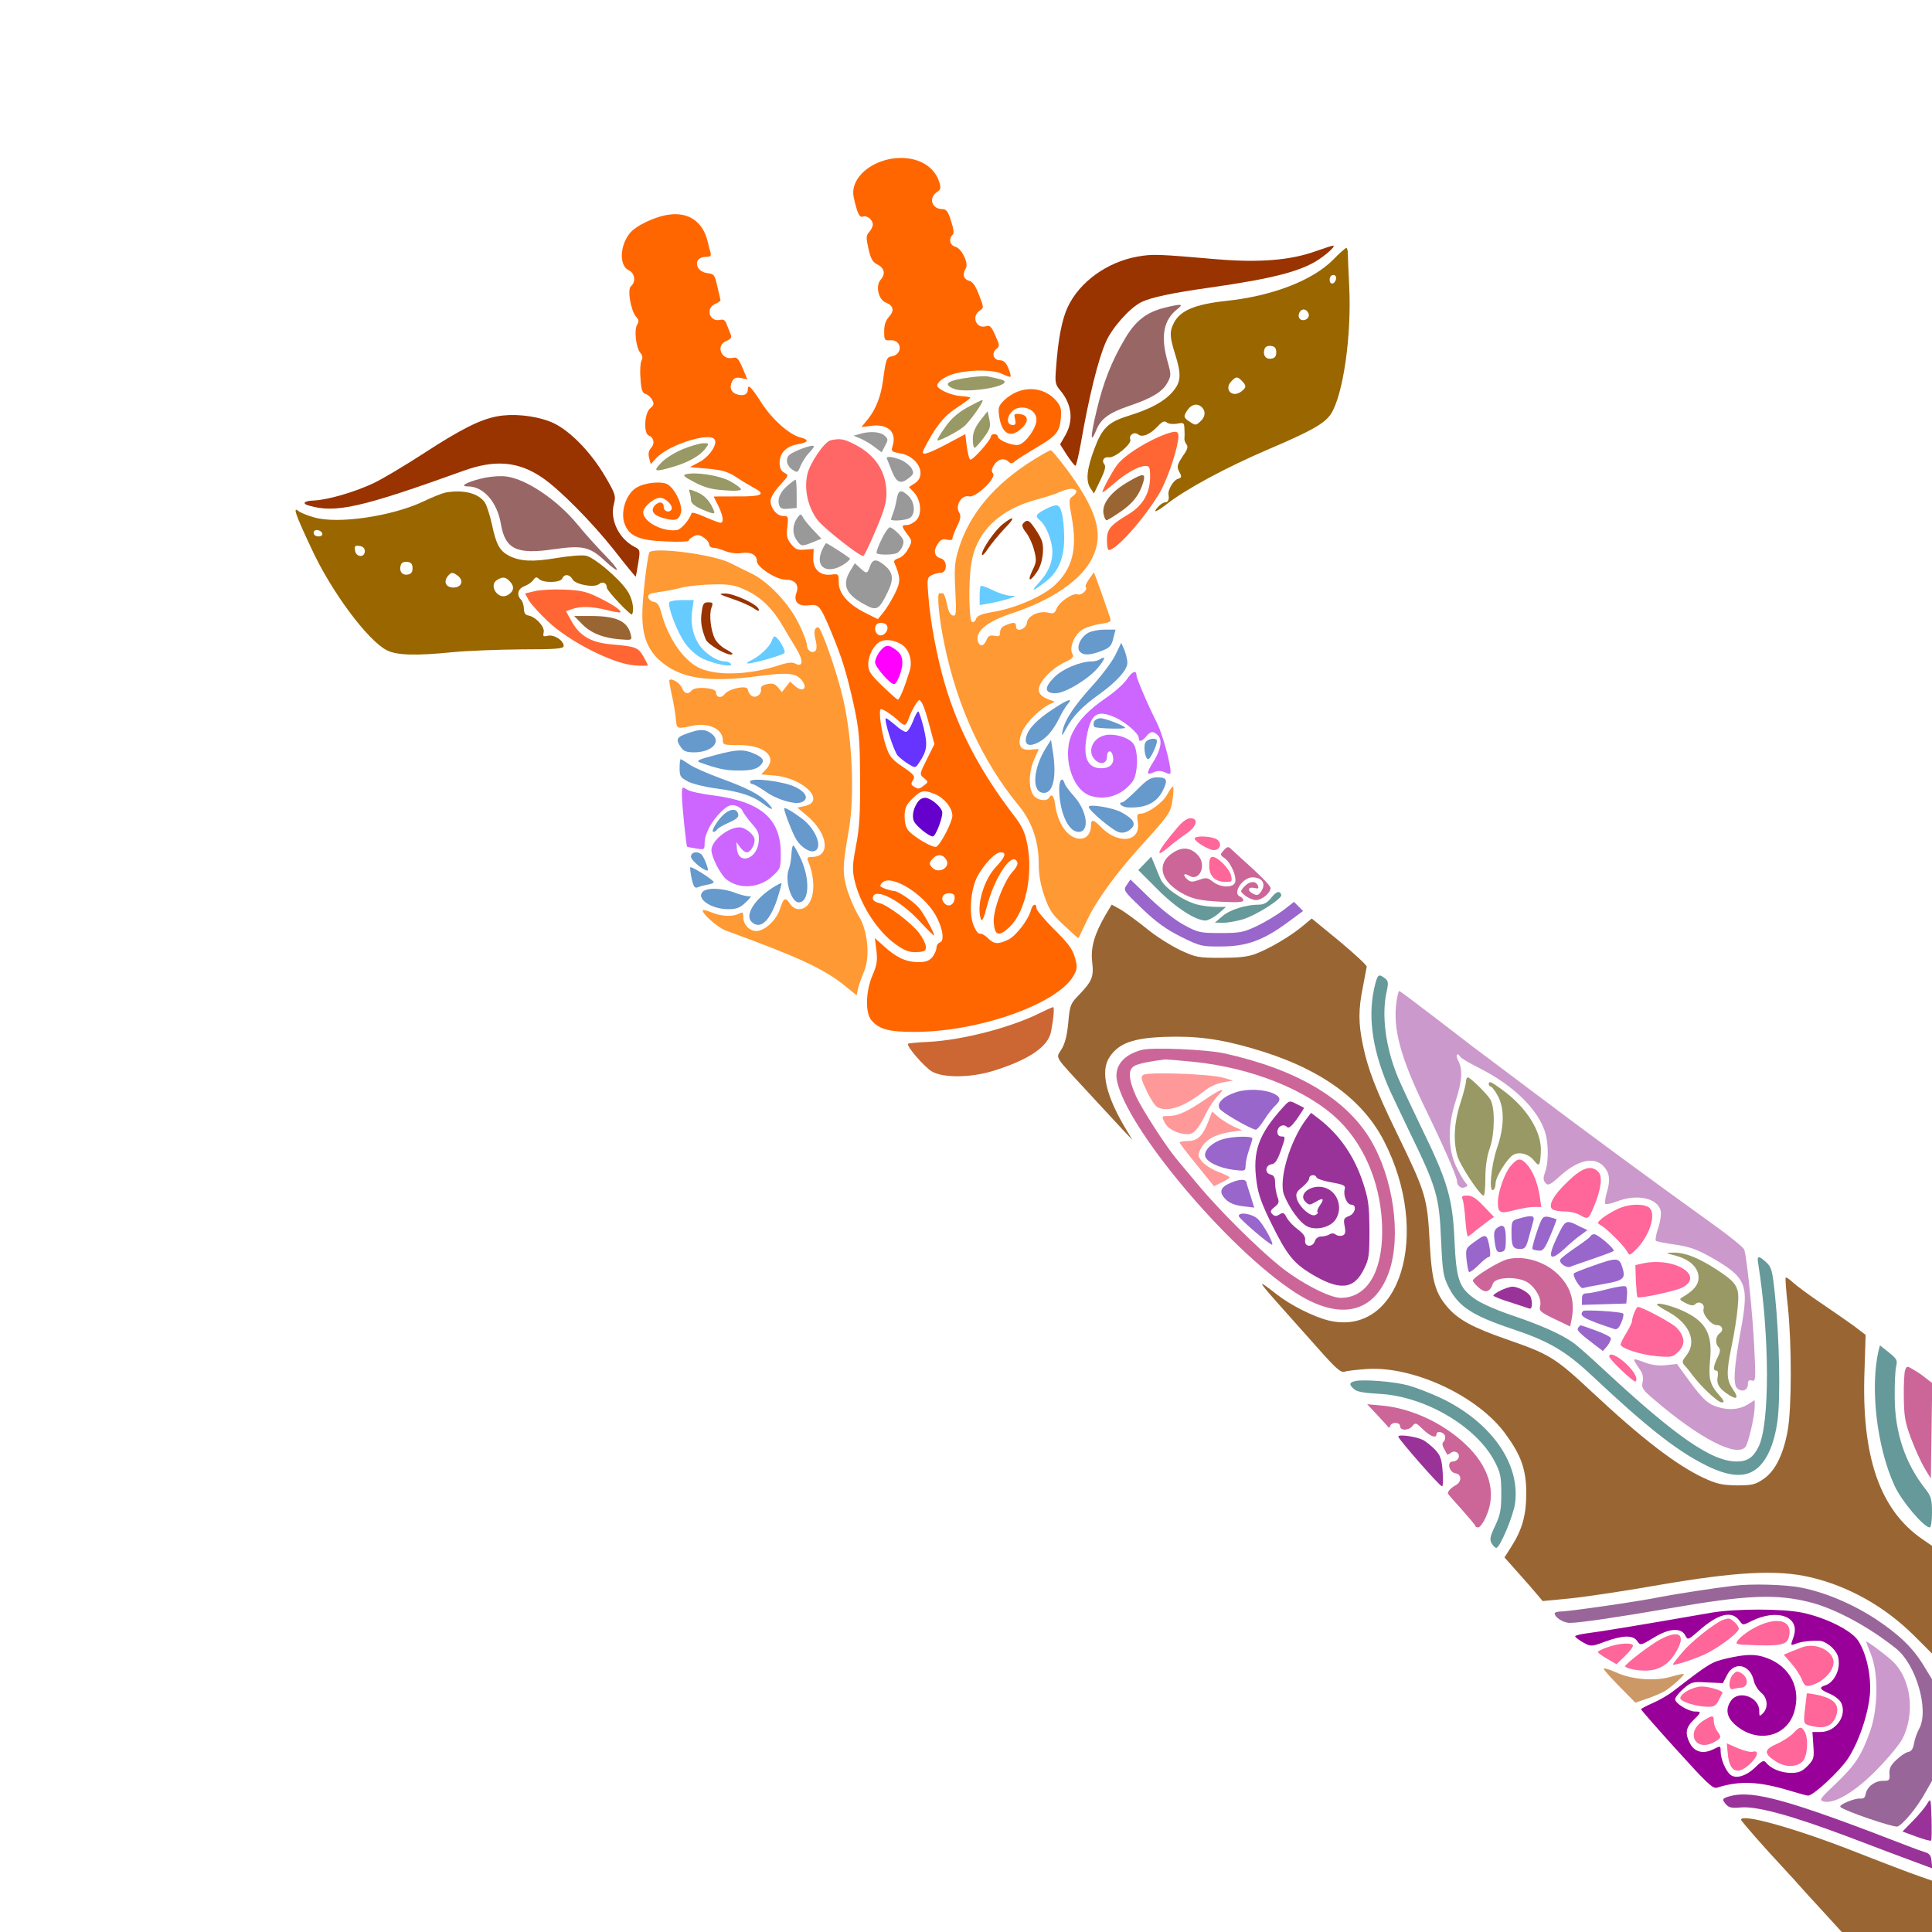 <?xml version="1.0" encoding="UTF-8" standalone="no"?>
<svg
   xmlns:dc="http://purl.org/dc/elements/1.1/"
   xmlns:cc="http://creativecommons.org/ns#"
   xmlns:rdf="http://www.w3.org/1999/02/22-rdf-syntax-ns#"
   xmlns:svg="http://www.w3.org/2000/svg"
   xmlns="http://www.w3.org/2000/svg"
   xmlns:sodipodi="http://sodipodi.sourceforge.net/DTD/sodipodi-0.dtd"
   xmlns:inkscape="http://www.inkscape.org/namespaces/inkscape"
   version="1.0"
   width="850pt"
   height="850pt"
   viewBox="0 0 850 850"
   preserveAspectRatio="xMidYMid meet"
   id="svg2"
   inkscape:version="0.91 r13725"
   sodipodi:docname="Animal_kingdom518_020.svg">
  <defs
     id="defs272" />
  <sodipodi:namedview
     pagecolor="#ffffff"
     bordercolor="#666666"
     borderopacity="1"
     objecttolerance="10"
     gridtolerance="10"
     guidetolerance="10"
     inkscape:pageopacity="0"
     inkscape:pageshadow="2"
     inkscape:window-width="1920"
     inkscape:window-height="980"
     id="namedview270"
     showgrid="false"
     inkscape:zoom="0.62824358"
     inkscape:cx="1079.4061"
     inkscape:cy="132.70522"
     inkscape:window-x="0"
     inkscape:window-y="1"
     inkscape:window-maximized="1"
     inkscape:current-layer="svg2" />
  <g
     transform="translate(0,850) scale(0.1,-0.1)"
     fill="#000000"
     stroke="none"
     id="g6">
    <path
       d="M0 4250 l0 -4250 3992 0 3992 0 -30 32 c-16 18 -31 35 -34 38 -3 3 -68 75 -145 160 -77 85 -142 157 -145 160 -3 3 -43 48 -90 100 -143 159 -155 172 -165 184 -63 68 -598 671 -969 1091 -258 292 -483 546 -500 565 -17 20 -62 71 -101 115 -38 44 -84 96 -101 115 -17 19 -104 118 -194 220 -90 102 -177 201 -194 220 -17 20 -62 71 -101 115 -38 44 -74 85 -80 91 -15 17 -138 154 -158 178 -56 65 -235 264 -289 321 -25 28 -58 63 -71 79 -23 27 -26 27 -48 13 -72 -48 -258 -96 -370 -97 -108 0 -166 33 -232 134 -34 53 -38 56 -109 81 -57 20 -93 55 -102 97 -4 20 -25 50 -55 79 -79 76 -214 144 -446 224 -126 44 -165 69 -206 134 -64 99 -90 242 -120 633 -11 155 -25 290 -30 300 -14 27 -107 94 -170 123 -147 67 -354 87 -669 66 -272 -19 -330 -17 -385 10 -122 61 -327 360 -430 628 -50 130 -49 133 91 148 176 19 292 68 511 214 239 158 373 197 538 153 132 -34 251 -140 342 -303 24 -44 38 -48 56 -19 13 20 11 49 -9 238 -32 303 -62 521 -84 631 -24 116 -24 143 -1 194 42 92 152 155 269 156 124 1 191 -50 218 -166 94 -409 143 -558 228 -683 67 -101 126 -142 203 -142 141 0 213 105 213 310 0 156 -24 290 -105 580 -34 123 -36 139 -25 178 15 58 77 124 143 152 98 42 252 24 309 -38 33 -35 51 -72 73 -152 25 -92 209 -586 255 -685 5 -11 20 -47 33 -80 19 -49 28 -61 49 -63 25 -3 25 -3 32 93 13 179 54 285 143 373 62 61 138 105 224 127 63 17 230 19 339 4 41 -6 136 -10 210 -10 152 0 245 19 361 72 42 20 74 29 87 25 36 -12 47 -95 47 -356 -1 -249 -11 -336 -56 -456 -39 -103 -64 -121 -319 -234 -198 -88 -311 -147 -406 -211 -146 -98 -245 -213 -280 -324 -21 -65 -26 -49 116 -370 111 -251 142 -338 166 -459 16 -83 19 -88 68 -133 28 -26 112 -105 186 -175 74 -70 164 -150 200 -178 36 -28 108 -86 160 -129 484 -393 753 -600 1305 -1005 163 -119 175 -128 505 -364 124 -89 236 -170 250 -180 14 -10 77 -54 140 -97 63 -43 192 -134 287 -202 94 -68 174 -123 177 -123 3 0 6 1346 6 2990 l0 2990 -4250 0 -4250 0 0 -4250z"
       id="path8"
       style="fill:none" />
    <path
       d="M3913 7800 c-102 -21 -173 -96 -157 -168 15 -68 25 -91 40 -85 18 7 44 -14 44 -35 0 -8 -7 -23 -16 -33 -14 -15 -14 -25 -3 -74 10 -43 18 -58 38 -68 32 -15 38 -42 16 -67 -24 -26 -11 -88 22 -101 34 -13 39 -36 14 -63 -14 -15 -21 -35 -21 -64 0 -38 2 -41 26 -39 53 4 58 -63 6 -71 -21 -3 -25 -13 -37 -105 -9 -69 -31 -126 -65 -169 l-30 -37 47 6 c73 8 110 -30 89 -93 -6 -19 -2 -22 32 -28 80 -12 122 -96 67 -132 l-26 -17 21 -22 c32 -34 38 -97 11 -124 -11 -11 -30 -21 -41 -21 -25 0 -25 -4 2 -41 22 -29 22 -30 3 -65 -10 -19 -29 -37 -42 -40 -13 -4 -22 -11 -19 -18 29 -68 29 -84 3 -138 -15 -29 -37 -66 -51 -83 l-24 -29 -56 28 c-75 38 -116 85 -116 134 0 37 -1 38 -33 34 -49 -6 -81 24 -79 74 l2 39 -39 -3 c-32 -3 -42 1 -61 25 -18 23 -21 36 -16 76 5 44 4 47 -19 47 -27 0 -55 34 -55 67 0 13 18 43 41 68 39 42 40 44 20 55 -15 8 -21 21 -21 45 0 43 31 73 82 81 45 8 49 19 11 29 -50 12 -126 80 -173 153 -45 70 -60 85 -60 58 0 -21 -17 -29 -44 -22 -29 7 -39 31 -25 58 8 15 17 19 39 15 l28 -6 -21 50 c-17 40 -25 49 -41 45 -52 -14 -80 55 -30 74 19 8 24 15 19 28 -4 9 -11 29 -17 43 -7 20 -14 25 -29 22 -46 -12 -67 49 -24 69 14 6 25 14 25 17 -1 3 -7 31 -14 61 -11 50 -15 55 -42 58 -58 6 -66 72 -8 72 19 0 24 4 20 18 -3 9 -8 31 -12 47 -20 87 -81 132 -168 121 -61 -7 -148 -48 -176 -83 -44 -56 -46 -142 -4 -162 27 -12 33 -51 10 -70 -17 -14 -1 -106 22 -134 13 -14 14 -22 5 -36 -14 -23 -5 -100 14 -123 10 -11 12 -22 5 -35 -5 -10 -7 -46 -4 -80 3 -48 8 -62 22 -66 10 -3 23 -14 29 -26 10 -17 8 -24 -9 -38 -25 -21 -29 -110 -6 -119 23 -9 28 -35 11 -54 -11 -12 -14 -26 -9 -45 l7 -27 25 27 c49 54 216 110 252 86 24 -16 -16 -80 -65 -105 l-40 -21 79 -7 c64 -6 88 -13 125 -37 25 -17 61 -38 79 -48 54 -28 34 -38 -76 -37 -56 0 -102 0 -102 -1 0 0 9 -18 20 -40 21 -42 26 -75 10 -75 -5 0 -35 11 -67 25 -32 15 -59 22 -60 18 -11 -32 -46 -72 -65 -75 -62 -9 -148 36 -148 78 0 24 47 64 74 64 25 0 60 -36 50 -52 -10 -16 -34 -8 -34 12 0 23 -22 26 -40 5 -19 -23 -5 -43 41 -55 50 -14 66 -8 75 24 9 36 -31 115 -65 128 -28 10 -86 5 -123 -13 -53 -25 -83 -115 -57 -171 21 -48 66 -66 177 -70 56 -3 102 -1 102 3 0 5 9 13 21 19 16 9 26 8 45 -5 13 -8 24 -22 24 -30 0 -8 8 -15 19 -15 10 0 34 -7 53 -15 22 -8 50 -12 72 -8 39 6 66 -8 66 -36 0 -26 85 -81 124 -81 44 0 63 -22 50 -58 -14 -40 8 -61 55 -55 44 6 50 -2 98 -117 47 -112 68 -181 99 -320 24 -112 27 -147 28 -325 1 -158 -3 -220 -18 -296 -15 -80 -17 -104 -7 -149 22 -100 92 -214 169 -275 51 -39 75 -48 118 -43 24 2 29 7 27 26 -2 13 -15 39 -30 58 -37 47 -140 124 -175 131 -15 3 -28 12 -28 20 0 53 115 -2 205 -99 36 -39 65 -67 65 -64 0 13 -48 101 -67 122 -24 28 -92 74 -109 74 -7 0 -25 5 -40 10 -25 10 -26 12 -12 27 38 38 178 -47 233 -141 32 -56 42 -114 21 -122 -9 -3 -16 -14 -16 -24 0 -10 -8 -28 -18 -41 -15 -17 -29 -22 -64 -22 -53 1 -94 20 -149 70 l-40 36 7 -55 c5 -44 2 -64 -17 -108 -31 -72 -33 -168 -4 -200 34 -39 77 -50 188 -50 287 0 638 126 703 252 14 26 14 37 3 76 -10 36 -30 63 -91 123 -43 43 -78 85 -78 93 0 24 -17 19 -24 -7 -10 -42 -66 -115 -100 -131 -46 -22 -63 -20 -90 7 -13 13 -28 21 -35 19 -6 -2 -18 13 -27 35 -22 52 -14 157 15 215 29 54 79 108 103 108 28 0 22 -19 -21 -65 -55 -59 -86 -173 -65 -230 5 -11 13 7 25 53 34 134 114 252 135 198 3 -8 -5 -24 -18 -38 -39 -39 -90 -171 -86 -226 4 -59 23 -65 70 -20 69 65 104 227 78 362 -10 53 -22 79 -56 124 -151 196 -249 383 -308 586 -33 113 -63 270 -71 378 -7 80 -6 87 13 97 11 6 30 11 41 11 29 0 30 55 1 63 -29 7 -35 33 -15 63 13 20 22 24 41 20 14 -4 24 -2 24 4 0 6 9 30 20 53 17 34 19 46 9 64 -17 31 13 77 44 69 30 -7 122 81 106 101 -8 9 -7 20 5 38 18 27 45 32 64 13 9 -9 16 -8 29 4 10 8 50 33 88 56 90 52 107 71 112 129 4 38 1 53 -16 75 -58 73 -165 75 -236 4 -22 -22 -24 -31 -19 -68 12 -78 50 -98 98 -53 34 31 31 59 -7 63 -25 3 -27 1 -21 -22 4 -19 2 -26 -9 -26 -41 0 -22 65 23 75 42 9 80 -16 80 -52 0 -36 -47 -102 -78 -110 -26 -6 -92 20 -92 37 0 5 -7 10 -15 10 -8 0 -15 -4 -15 -9 0 -17 -84 -111 -92 -103 -5 5 -11 32 -15 60 l-6 52 -88 -47 c-85 -44 -109 -50 -95 -21 49 97 87 146 144 183 33 22 61 42 61 45 1 3 -17 6 -38 7 -39 2 -94 24 -106 42 -10 17 36 50 87 60 72 16 164 14 199 -5 17 -8 33 -14 35 -11 2 2 -2 19 -10 38 -10 24 -21 34 -37 34 -29 0 -38 33 -15 50 15 11 14 16 -5 59 -17 39 -24 46 -40 41 -43 -14 -67 42 -29 68 19 13 19 14 -3 70 -15 40 -28 58 -44 62 -24 6 -30 29 -14 54 14 22 -18 88 -45 95 -25 7 -32 34 -13 53 7 7 5 25 -7 62 -13 41 -21 51 -38 51 -46 0 -62 48 -25 74 19 13 20 18 10 49 -26 77 -116 117 -218 97z m-10 -2054 c8 -21 -16 -48 -36 -40 -17 6 -23 35 -10 47 11 12 41 7 46 -7z m63 -81 c34 -21 49 -71 37 -114 -25 -80 -46 -132 -54 -129 -4 2 -35 29 -69 62 -51 49 -60 64 -60 93 0 41 25 87 54 101 24 11 61 6 92 -13z m93 -263 c6 -11 20 -54 31 -97 l21 -79 -33 -66 c-33 -66 -33 -67 -13 -83 20 -17 20 -17 1 -32 -23 -18 -26 -18 -46 -5 -12 7 -13 13 -3 28 10 17 5 24 -45 58 -50 34 -59 46 -75 94 -21 67 -33 160 -21 160 11 0 50 -26 78 -52 27 -25 32 -23 45 14 12 33 38 78 46 78 2 0 9 -8 14 -18z m55 -396 c41 -17 76 -61 76 -95 0 -26 -50 -124 -70 -136 -12 -8 -91 37 -120 67 -14 15 -20 36 -20 66 0 37 6 50 34 78 38 38 51 40 100 20z m49 -288 c21 -33 -32 -65 -61 -36 -16 16 -15 23 4 43 19 19 43 16 57 -7z m37 -167 c0 -30 -25 -45 -44 -26 -20 21 -10 45 20 45 17 0 24 -6 24 -19z"
       id="path10"
       style="fill:#ff6600" />
    <path
       d="M3871 5634 c-12 -15 -21 -36 -21 -48 0 -20 66 -96 83 -96 13 0 37 60 37 94 0 25 -7 40 -26 55 -35 27 -48 26 -73 -5z"
       id="path12"
       style="fill:#ff00ff" />
    <path
       d="M4016 5325 c-10 -25 -23 -45 -30 -45 -8 0 -29 13 -47 30 -19 16 -37 30 -41 30 -12 0 34 -145 52 -165 11 -11 32 -28 48 -37 29 -18 30 -17 46 7 35 53 38 75 20 152 -10 40 -21 73 -24 73 -4 0 -15 -20 -24 -45z"
       id="path14"
       style="fill:#6633ff" />
    <path
       d="M4042 4977 c-22 -27 -32 -66 -21 -90 9 -21 66 -67 83 -67 13 0 47 90 41 110 -8 25 -52 60 -75 60 -10 0 -22 -6 -28 -13z"
       id="path16"
       style="fill:#6600cc" />
    <path
       d="M5786 7394 c-108 -39 -247 -50 -428 -35 -267 23 -285 24 -354 12 -133 -24 -254 -111 -306 -221 -26 -55 -43 -143 -52 -272 -5 -61 -3 -70 19 -96 51 -61 59 -133 22 -197 l-23 -40 30 -47 c17 -26 34 -47 37 -47 4 -1 14 43 24 97 36 208 77 373 111 449 27 61 103 147 154 173 41 21 139 42 305 65 279 40 402 72 481 126 42 29 73 60 58 58 -5 0 -40 -12 -78 -25z"
       id="path18"
       style="fill:#993300" />
    <path
       d="M5866 7358 c-91 -92 -269 -161 -473 -182 -136 -15 -200 -42 -228 -96 -20 -38 -19 -62 5 -138 29 -91 26 -124 -12 -167 -37 -42 -95 -74 -195 -105 -87 -27 -114 -53 -148 -144 -33 -88 -39 -141 -18 -173 l16 -24 28 58 c20 41 25 61 18 70 -14 16 -2 35 20 31 25 -4 101 59 94 78 -8 20 17 36 34 23 17 -15 53 -1 85 34 22 23 31 27 42 18 7 -6 27 -8 45 -5 29 6 31 4 32 -22 1 -16 1 -35 0 -42 -1 -8 3 -19 9 -27 8 -10 5 -22 -15 -50 -28 -43 -29 -48 -14 -76 9 -17 7 -21 -9 -26 -19 -5 -45 -49 -41 -69 4 -21 -2 -34 -14 -34 -8 0 -22 -9 -32 -20 -26 -29 -9 -24 34 9 86 68 262 163 453 245 186 79 246 113 273 154 54 82 92 345 81 562 -3 63 -6 127 -6 143 0 15 -3 27 -7 26 -5 -1 -30 -23 -57 -51z m12 -85 c-5 -25 -28 -28 -28 -4 0 12 6 21 16 21 9 0 14 -7 12 -17z m-120 -156 c4 -20 -25 -34 -39 -20 -14 14 1 45 20 41 9 -2 17 -11 19 -21z m-143 -167 c0 -18 -6 -26 -23 -28 -24 -4 -38 18 -28 44 3 9 15 14 28 12 17 -2 23 -10 23 -28z m-151 -126 c21 -21 20 -30 -5 -48 -39 -27 -74 11 -43 45 21 23 28 24 48 3z m-176 -116 c18 -18 15 -43 -8 -63 -18 -17 -21 -17 -45 -1 -29 19 -30 24 -9 54 17 24 43 29 62 10z"
       id="path20"
       style="fill:#996600" />
    <path
       d="M5123 7146 c-79 -20 -126 -56 -173 -135 -59 -99 -96 -193 -125 -316 -28 -116 -29 -153 -2 -88 20 51 56 77 147 108 98 33 145 62 166 101 17 31 17 36 1 93 -32 114 -18 184 45 233 27 21 15 22 -59 4z"
       id="path22"
       style="fill:#996666" />
    <path
       d="M4270 6840 c-102 -13 -126 -30 -72 -51 47 -19 222 6 222 31 0 7 -12 11 -75 24 -11 2 -45 0 -75 -4z"
       id="path24"
       style="fill:#999966" />
    <path
       d="M4255 6707 c-42 -24 -71 -49 -97 -87 -21 -29 -36 -55 -34 -57 5 -6 85 35 115 59 26 20 95 118 83 118 -4 0 -34 -15 -67 -33z"
       id="path26"
       style="fill:#999966" />
    <path
       d="M4312 6649 c-23 -31 -32 -53 -32 -81 0 -21 3 -38 8 -38 4 0 22 20 40 44 28 38 31 48 25 80 l-8 37 -33 -42z"
       id="path28"
       style="fill:#999966" />
    <path
       d="M2186 6668 c-74 -14 -158 -56 -321 -162 -83 -54 -182 -113 -222 -132 -83 -39 -200 -73 -261 -76 -43 -1 -56 -13 -24 -22 118 -35 229 -10 682 153 138 50 241 41 345 -30 75 -50 219 -196 315 -317 52 -67 96 -120 97 -119 1 2 6 29 11 60 9 57 9 58 -18 72 -67 35 -108 119 -89 188 9 35 7 43 -38 120 -68 116 -170 217 -248 244 -71 26 -162 34 -229 21z"
       id="path30"
       style="fill:#993300" />
    <path
       d="M3780 6590 l-25 -7 30 -12 c16 -7 44 -23 62 -37 l32 -24 15 29 c14 26 14 30 -3 45 -18 17 -68 20 -111 6z"
       id="path32"
       style="fill:#999999" />
    <path
       d="M5140 6594 c-84 -28 -193 -95 -227 -142 -21 -29 -63 -107 -63 -117 0 -4 21 12 48 35 53 47 111 80 142 80 17 0 20 -6 20 -47 0 -71 -31 -126 -93 -164 -83 -50 -97 -67 -97 -116 0 -24 4 -43 8 -43 33 0 149 130 220 245 32 52 75 172 85 238 6 38 -2 44 -43 31z"
       id="path34"
       style="fill:#ff6633" />
    <path
       d="M3655 6563 c-27 -5 -92 -100 -103 -150 -15 -65 2 -143 44 -200 28 -37 192 -166 203 -159 4 3 29 54 54 114 37 86 47 121 47 163 -1 95 -49 168 -142 215 -46 23 -61 26 -103 17z"
       id="path36"
       style="fill:#ff6666" />
    <path
       d="M3004 6524 c-34 -14 -76 -40 -94 -59 -39 -40 -31 -43 51 -19 68 20 119 49 142 80 18 24 18 24 -10 24 -15 -1 -55 -12 -89 -26z"
       id="path38"
       style="fill:#999966" />
    <path
       d="M3527 6526 c-20 -8 -44 -19 -53 -26 -20 -18 -14 -49 13 -67 21 -14 23 -13 36 19 8 18 24 43 36 55 35 37 29 40 -32 19z"
       id="path40"
       style="fill:#999999" />
    <path
       d="M4550 6479 c-174 -108 -285 -240 -332 -393 -18 -59 -20 -85 -15 -183 5 -103 4 -114 -11 -111 -11 2 -20 19 -26 51 -5 26 -13 47 -18 47 -4 0 -11 0 -15 0 -12 0 -2 -110 22 -225 57 -276 169 -517 326 -708 59 -71 89 -158 89 -258 0 -48 8 -91 25 -142 22 -62 34 -80 87 -129 34 -32 62 -57 63 -55 1 1 17 36 37 77 41 88 126 205 241 332 124 137 128 143 136 203 4 30 5 55 2 55 -4 0 -15 -16 -26 -36 -19 -36 -87 -84 -118 -84 -14 0 -16 -7 -11 -38 14 -88 -89 -99 -165 -18 -30 31 -41 33 -41 5 0 -36 -19 -59 -48 -59 -51 0 -97 62 -109 145 -6 44 -15 56 -28 35 -11 -18 -53 -11 -69 12 -22 31 -20 104 4 157 11 24 20 44 20 45 0 1 -15 0 -34 -2 -50 -6 -63 23 -38 81 19 42 85 105 127 122 16 6 17 8 5 12 -41 12 -60 28 -60 49 0 33 57 93 111 119 39 18 45 24 37 38 -15 27 9 86 44 107 17 10 53 22 80 25 39 6 48 10 43 23 -3 10 -20 59 -38 111 l-34 93 -21 -29 c-12 -17 -19 -33 -15 -36 10 -11 -19 -38 -35 -32 -21 8 -82 -33 -93 -62 -8 -21 -14 -24 -35 -19 -41 11 -92 -13 -96 -43 -3 -30 -48 -45 -48 -17 0 19 -9 20 -44 6 -17 -6 -26 -17 -26 -31 0 -18 -5 -20 -26 -16 -20 3 -27 -1 -34 -19 -11 -27 -28 -31 -37 -8 -16 43 37 89 147 125 179 59 308 147 356 245 51 104 21 208 -111 387 -36 48 -68 87 -72 86 -5 0 -37 -18 -73 -40z m185 -138 c3 -5 -4 -16 -14 -23 -19 -14 -20 -17 -5 -99 24 -136 2 -222 -77 -295 -54 -49 -170 -99 -268 -116 -54 -9 -72 -17 -77 -31 -3 -10 -11 -16 -17 -14 -14 4 -17 172 -4 255 21 142 124 242 294 286 33 9 76 22 94 31 40 17 65 19 74 6z"
       id="path42"
       style="fill:#ff9933" />
    <path
       d="M4598 6259 c-42 -22 -46 -30 -21 -50 26 -22 53 -90 53 -137 0 -50 -19 -93 -64 -141 -34 -37 -21 -33 36 11 56 44 81 105 80 197 -2 89 -13 135 -33 138 -8 1 -31 -7 -51 -18z"
       id="path44"
       style="fill:#66ccff" />
    <path
       d="M4413 6195 c-36 -28 -93 -111 -93 -134 0 -9 12 2 26 24 15 22 47 61 72 88 50 50 47 63 -5 22z"
       id="path46"
       style="fill:#993300" />
    <path
       d="M4503 6199 c-9 -9 -6 -20 12 -43 13 -17 29 -52 35 -78 11 -42 10 -52 -8 -88 -23 -48 -12 -53 19 -8 14 19 24 50 27 82 3 44 -1 58 -27 99 -32 49 -40 54 -58 36z"
       id="path48"
       style="fill:#993300" />
    <path
       d="M4315 5922 c-3 -3 -5 -23 -5 -45 l0 -39 42 7 c23 4 60 13 83 20 39 13 39 13 9 14 -17 1 -52 12 -77 25 -26 12 -49 21 -52 18z"
       id="path50"
       style="fill:#66ccff" />
    <path
       d="M3902 6482 c2 -4 11 -28 22 -55 21 -52 39 -59 76 -29 20 16 21 21 11 41 -7 12 -28 29 -46 37 -37 15 -69 19 -63 6z"
       id="path52"
       style="fill:#999999" />
    <path
       d="M3016 6413 c-14 -4 -4 -12 40 -35 44 -23 77 -32 132 -35 43 -4 72 -2 72 4 0 5 -22 22 -48 36 -48 26 -154 42 -196 30z"
       id="path54"
       style="fill:#999966" />
    <path
       d="M2115 6394 c-64 -16 -95 -34 -56 -34 68 0 129 -69 145 -167 19 -109 69 -133 229 -110 130 19 161 12 228 -50 70 -65 71 -47 2 23 -32 33 -87 93 -121 135 -91 111 -229 203 -317 213 -29 3 -75 -1 -110 -10z"
       id="path56"
       style="fill:#996666" />
    <path
       d="M4970 6384 c-84 -47 -126 -103 -114 -149 3 -14 9 -25 13 -24 3 0 31 17 60 37 56 38 85 76 101 131 11 39 0 40 -60 5z"
       id="path58"
       style="fill:#996633" />
    <path
       d="M3469 6367 c-35 -29 -49 -59 -42 -86 5 -18 12 -22 42 -19 l36 3 0 62 c0 35 -2 63 -5 63 -3 -1 -17 -11 -31 -23z"
       id="path60"
       style="fill:#999999" />
    <path
       d="M3034 6334 c3 -8 6 -24 6 -34 0 -13 15 -26 46 -40 61 -26 65 -25 48 8 -17 36 -41 58 -78 71 -24 10 -27 9 -22 -5z"
       id="path62"
       style="fill:#999966" />
    <path
       d="M1960 6333 c-14 -3 -58 -20 -99 -40 -139 -65 -377 -100 -480 -69 -29 8 -60 21 -67 27 -27 23 -16 -11 57 -166 88 -190 247 -403 331 -446 44 -22 126 -25 293 -8 61 6 194 11 298 12 154 0 187 3 187 15 0 24 -42 51 -69 45 -21 -5 -23 -3 -19 15 6 23 -34 68 -67 74 -14 2 -20 11 -20 31 -1 15 -6 32 -13 39 -20 20 -14 48 15 59 14 5 32 17 39 27 10 14 15 15 25 5 19 -19 95 -17 103 2 8 21 33 19 45 -4 13 -23 95 -38 116 -21 17 14 35 5 35 -16 0 -13 107 -126 111 -117 11 25 0 75 -24 108 -38 54 -143 143 -179 150 -16 4 -74 -1 -129 -10 -106 -18 -160 -15 -210 10 -41 22 -56 50 -74 135 -9 41 -23 85 -31 98 -28 42 -94 59 -174 45z m-542 -180 c2 -8 -5 -13 -17 -13 -12 0 -21 6 -21 16 0 18 31 15 38 -3z m187 -78 c0 -30 -39 -27 -43 3 -3 20 0 23 20 20 15 -2 23 -10 23 -23z m210 -75 c0 -18 -6 -26 -23 -28 -24 -4 -38 18 -28 44 3 9 15 14 28 12 17 -2 23 -10 23 -28z m199 -33 c28 -21 17 -52 -19 -52 -33 0 -45 25 -25 50 15 18 21 19 44 2z m231 -27 c20 -22 15 -44 -13 -59 -41 -22 -85 45 -44 68 25 15 37 13 57 -9z"
       id="path64"
       style="fill:#996600" />
    <path
       d="M3945 6303 c-4 -21 -10 -48 -16 -61 -5 -13 -9 -25 -9 -27 0 -9 62 -5 81 5 28 15 25 70 -4 98 -33 31 -45 27 -52 -15z"
       id="path66"
       style="fill:#999999" />
    <path
       d="M3506 6219 c-20 -30 -21 -68 0 -97 18 -26 23 -27 71 -7 l37 15 -36 38 c-19 20 -40 45 -45 56 -10 17 -11 17 -27 -5z"
       id="path68"
       style="fill:#999999" />
    <path
       d="M3878 6126 c-15 -30 -24 -57 -21 -60 8 -8 67 -8 88 0 9 4 21 18 26 32 8 21 5 30 -18 54 -14 15 -32 28 -38 28 -6 0 -23 -24 -37 -54z"
       id="path70"
       style="fill:#999999" />
    <path
       d="M3615 6076 c-32 -76 30 -107 105 -54 13 10 22 19 19 21 -17 15 -99 67 -104 67 -3 0 -12 -15 -20 -34z"
       id="path72"
       style="fill:#999999" />
    <path
       d="M2856 6068 c-11 -37 -31 -212 -30 -274 0 -93 24 -153 78 -201 89 -78 208 -97 428 -68 144 19 176 14 202 -27 18 -30 -6 -42 -34 -18 l-24 21 -18 -23 -18 -23 -17 21 c-14 16 -25 19 -48 14 -20 -4 -29 -11 -27 -21 4 -25 -25 -44 -43 -29 -8 7 -15 19 -15 26 0 21 -80 6 -101 -19 -16 -21 -39 -16 -39 8 0 19 -91 26 -106 8 -17 -20 -33 -16 -44 11 -8 21 -45 44 -55 34 -2 -2 3 -30 10 -63 8 -33 16 -80 18 -105 5 -49 2 -48 78 -32 68 13 129 -16 129 -64 0 -21 4 -22 70 -22 114 0 172 -51 120 -107 l-21 -22 59 -5 c130 -12 229 -115 130 -135 l-30 -6 45 -38 c91 -78 102 -179 20 -179 -20 0 -24 -4 -18 -17 44 -107 23 -213 -41 -213 -14 0 -30 10 -40 26 -19 29 -27 24 -43 -27 -14 -42 -55 -85 -93 -94 -33 -8 -68 23 -68 60 0 22 -3 24 -19 15 -28 -14 -76 -12 -118 5 -20 8 -38 13 -40 11 -11 -10 63 -76 100 -90 321 -117 433 -169 524 -243 l52 -42 6 30 c4 17 16 50 26 74 28 63 17 182 -23 245 -16 25 -38 76 -50 113 -22 74 -22 104 6 262 27 154 16 406 -25 582 -27 117 -96 313 -109 313 -17 0 -21 -20 -12 -54 5 -18 6 -39 2 -46 -12 -19 -40 -4 -40 22 0 12 -16 55 -36 95 -43 88 -134 184 -208 220 -28 13 -69 34 -91 45 -77 40 -351 74 -359 46z m429 -166 c65 -31 117 -83 160 -158 16 -27 41 -70 58 -97 32 -52 31 -85 -3 -67 -15 8 -35 6 -82 -10 -131 -41 -273 -44 -347 -6 -68 36 -132 131 -161 238 -9 35 -18 48 -34 50 -11 2 -22 11 -24 20 -3 13 7 18 45 23 26 3 73 12 103 20 30 7 93 13 140 14 74 1 93 -3 145 -27z"
       id="path74"
       style="fill:#ff9933" />
    <path
       d="M3220 5866 c36 -12 78 -30 94 -41 21 -14 28 -16 24 -5 -7 22 -109 69 -148 69 -31 -1 -28 -3 30 -23z"
       id="path76"
       style="fill:#993300" />
    <path
       d="M2945 5851 c-10 -17 35 -135 70 -182 20 -28 50 -54 77 -67 52 -24 134 -40 124 -23 -4 6 -16 11 -27 11 -30 0 -73 26 -103 60 -34 41 -49 101 -41 161 l7 49 -50 0 c-28 0 -53 -4 -57 -9z"
       id="path78"
       style="fill:#66ccff" />
    <path
       d="M3087 5806 c-6 -40 -1 -72 18 -119 9 -22 85 -67 111 -67 13 1 7 7 -18 21 -21 10 -44 32 -52 47 -19 37 -27 108 -16 138 8 21 7 24 -14 24 -20 0 -24 -6 -29 -44z"
       id="path80"
       style="fill:#993300" />
    <path
       d="M3395 5680 c-8 -25 -56 -70 -92 -86 -15 -7 -21 -13 -13 -13 22 -1 150 35 161 46 9 9 -29 72 -43 73 -4 0 -9 -9 -13 -20z"
       id="path82"
       style="fill:#66ccff" />
    <path
       d="M3828 6010 c-12 -36 -15 -36 -44 -9 l-23 21 -20 -33 c-38 -62 -20 -104 62 -148 54 -30 64 -25 102 53 28 57 25 86 -11 117 -37 31 -54 31 -66 -1z"
       id="path84"
       style="fill:#999999" />
    <path
       d="M2352 5899 l-42 -10 17 -31 c10 -16 48 -59 85 -93 90 -86 282 -184 376 -192 34 -3 62 -3 62 0 0 3 -9 21 -20 40 -23 39 -34 43 -140 52 -90 8 -140 37 -176 103 l-24 43 26 9 c36 14 90 12 154 -4 30 -8 57 -12 59 -10 8 7 -32 34 -97 66 -53 26 -78 31 -150 34 -48 2 -106 -1 -130 -7z"
       id="path86"
       style="fill:#ff6633" />
    <path
       d="M2560 5755 c39 -40 93 -62 168 -68 53 -4 53 -4 47 22 -15 59 -63 81 -179 81 l-70 0 34 -35z"
       id="path88"
       style="fill:#996633" />
    <path
       d="M4790 5717 c-34 -17 -56 -63 -40 -83 16 -18 44 -18 96 2 36 14 44 22 52 55 l10 39 -47 0 c-25 0 -57 -6 -71 -13z"
       id="path90"
       style="fill:#6699cc" />
    <path
       d="M4907 5618 c-14 -29 -60 -90 -101 -135 -80 -88 -121 -150 -131 -198 -5 -27 -4 -26 16 10 28 53 71 98 146 151 77 56 123 107 123 138 0 13 -6 38 -13 56 l-14 32 -26 -54z"
       id="path92"
       style="fill:#6699cc" />
    <path
       d="M4840 5600 c-8 -6 -24 -10 -36 -10 -51 0 -130 -33 -166 -70 -45 -45 -43 -70 6 -70 42 0 146 63 187 113 32 39 35 53 9 37z"
       id="path94"
       style="fill:#6699cc" />
    <path
       d="M4959 5513 c-13 -20 -55 -58 -94 -84 -76 -53 -116 -94 -145 -150 -50 -96 -7 -252 77 -280 69 -22 140 2 186 63 25 34 26 142 1 169 -23 26 -80 42 -119 35 -59 -11 -85 -75 -45 -111 23 -21 50 -13 50 14 0 30 19 35 26 6 8 -34 -11 -55 -51 -55 -60 0 -81 47 -64 140 19 100 45 118 122 85 44 -18 107 -72 107 -91 0 -20 13 -17 33 6 20 24 31 25 52 4 20 -20 12 -63 -21 -116 -31 -49 -31 -61 1 -46 19 8 31 8 50 0 20 -9 25 -9 25 2 0 38 -36 168 -60 216 -39 76 -90 196 -90 209 0 25 -19 17 -41 -16z"
       id="path96"
       style="fill:#cc66ff" />
    <path
       d="M4634 5381 c-71 -46 -110 -87 -119 -123 -9 -35 12 -45 52 -25 38 20 66 53 93 107 12 25 29 53 38 63 25 28 -1 20 -64 -22z"
       id="path98"
       style="fill:#6699cc" />
    <path
       d="M4813 5325 c-3 -9 -2 -19 2 -23 6 -7 135 -11 135 -4 0 8 -87 42 -108 42 -12 0 -25 -7 -29 -15z"
       id="path100"
       style="fill:#6699cc" />
    <path
       d="M3023 5273 c-47 -16 -51 -27 -27 -61 11 -17 25 -22 57 -22 81 0 125 49 75 84 -27 19 -50 19 -105 -1z"
       id="path102"
       style="fill:#6699cc" />
    <path
       d="M5041 5236 c-12 -15 -4 -76 11 -76 9 0 38 60 38 80 0 15 -36 12 -49 -4z"
       id="path104"
       style="fill:#6699cc" />
    <path
       d="M4602 5210 c-56 -89 -64 -191 -15 -198 46 -7 64 68 44 188 l-7 45 -22 -35z"
       id="path106"
       style="fill:#6699cc" />
    <path
       d="M3151 5179 c-80 -21 -91 -26 -70 -34 79 -28 111 -35 169 -35 51 0 73 5 90 18 28 23 20 39 -26 58 -43 18 -73 17 -163 -7z"
       id="path108"
       style="fill:#6699cc" />
    <path
       d="M2990 5120 c0 -36 4 -41 38 -59 20 -10 76 -24 124 -30 103 -14 159 -32 204 -66 42 -32 54 -32 23 1 -35 38 -91 67 -207 109 -57 21 -119 48 -138 61 -19 13 -37 24 -39 24 -3 0 -5 -18 -5 -40z"
       id="path110"
       style="fill:#6699cc" />
    <path
       d="M5002 5025 c-30 -30 -59 -55 -64 -55 -22 0 -4 -20 20 -22 79 -5 129 18 157 72 24 47 20 60 -22 60 -30 0 -44 -8 -91 -55z"
       id="path112"
       style="fill:#6699cc" />
    <path
       d="M3300 5061 c0 -6 5 -11 11 -11 6 0 30 -14 55 -31 49 -36 129 -60 159 -49 35 13 24 43 -25 67 -52 26 -200 44 -200 24z"
       id="path114"
       style="fill:#6699cc" />
    <path
       d="M4660 5028 c1 -101 40 -188 85 -188 51 0 38 93 -20 157 -19 21 -38 46 -41 56 -10 32 -24 17 -24 -25z"
       id="path116"
       style="fill:#6699cc" />
    <path
       d="M3000 5003 c0 -40 19 -225 23 -228 1 -1 19 -5 40 -8 36 -6 37 -5 37 24 0 40 30 96 73 138 29 27 41 32 62 27 14 -4 29 -14 32 -24 4 -9 22 -34 40 -55 29 -32 34 -45 31 -79 -6 -78 -89 -106 -96 -32 l-2 29 16 -22 c9 -13 22 -23 30 -23 15 0 34 30 34 54 0 23 -40 56 -67 56 -50 0 -123 -59 -123 -100 0 -31 40 -108 66 -129 57 -45 145 -39 202 14 36 32 37 36 37 102 -1 153 -89 227 -300 254 -49 6 -100 17 -112 25 -22 14 -23 13 -23 -23z"
       id="path118"
       style="fill:#cc66ff" />
    <path
       d="M4790 4950 c0 -16 110 -108 135 -112 16 -4 34 1 48 13 28 23 16 45 -39 75 -38 21 -144 38 -144 24z"
       id="path120"
       style="fill:#6699cc" />
    <path
       d="M3450 4943 c0 -16 39 -115 55 -139 21 -33 59 -56 79 -48 37 14 6 96 -55 142 -43 32 -79 53 -79 45z"
       id="path122"
       style="fill:#6699cc" />
    <path
       d="M3189 4921 c-28 -22 -65 -81 -50 -81 5 0 13 5 17 11 3 6 26 19 51 30 32 14 44 24 41 36 -5 25 -30 27 -59 4z"
       id="path124"
       style="fill:#6699cc" />
    <path
       d="M5175 4853 c-82 -96 -99 -136 -36 -82 22 19 58 46 80 61 47 32 56 68 18 68 -15 0 -37 -16 -62 -47z"
       id="path126"
       style="fill:#ff6699" />
    <path
       d="M5257 4813 c-10 -9 58 -53 83 -53 28 0 38 29 15 46 -19 14 -87 19 -98 7z"
       id="path128"
       style="fill:#ff6699" />
    <path
       d="M3482 4741 c-1 -22 -6 -51 -12 -66 -18 -48 11 -145 44 -145 46 0 51 99 10 190 -15 33 -30 60 -34 60 -4 0 -7 -18 -8 -39z"
       id="path130"
       style="fill:#6699cc" />
    <path
       d="M5384 4759 c-17 -19 -17 -20 4 -35 27 -19 54 -81 46 -106 -8 -25 -64 -24 -98 3 -23 18 -30 19 -60 8 -28 -10 -38 -10 -50 0 -23 19 -20 33 4 19 47 -30 81 46 40 90 -30 32 -64 37 -102 15 -85 -49 -66 -133 44 -189 40 -20 70 -26 154 -31 77 -4 104 -3 104 6 0 6 -7 14 -15 17 -34 14 12 84 55 84 45 0 62 -30 37 -64 -11 -16 -17 -17 -36 -7 -26 14 -19 31 9 24 16 -4 19 -2 14 11 -9 22 -37 20 -60 -5 -19 -21 -18 -21 5 -40 13 -10 34 -19 47 -19 26 0 64 32 64 53 0 8 -37 47 -82 88 -45 41 -87 79 -94 86 -9 9 -16 8 -30 -8z"
       id="path132"
       style="fill:#cc6699" />
    <path
       d="M3040 4731 c0 -16 54 -61 73 -61 8 0 -17 64 -28 72 -20 15 -45 8 -45 -11z"
       id="path134"
       style="fill:#6699cc" />
    <path
       d="M5036 4701 l-28 -29 84 -84 c82 -83 169 -138 212 -138 12 1 37 14 56 30 l34 30 -44 0 c-25 0 -63 5 -85 11 -62 17 -143 74 -159 111 -8 18 -20 48 -27 66 l-14 33 -29 -30z"
       id="path136"
       style="fill:#669999" />
    <path
       d="M5320 4691 c0 -46 26 -71 73 -71 27 0 29 2 23 28 -7 30 -58 82 -81 82 -11 0 -15 -11 -15 -39z"
       id="path138"
       style="fill:#ff6699" />
    <path
       d="M3037 4684 c-2 -2 1 -25 6 -50 8 -35 14 -43 26 -38 9 4 28 9 44 12 15 2 27 7 27 11 0 9 -97 71 -103 65z"
       id="path140"
       style="fill:#6699cc" />
    <path
       d="M4957 4606 c-16 -23 -14 -25 69 -105 63 -60 107 -91 171 -123 83 -41 90 -43 177 -42 110 0 184 27 290 105 l69 51 -20 20 -20 20 -49 -38 c-27 -20 -78 -51 -114 -68 -59 -28 -74 -31 -160 -31 -90 0 -99 2 -160 35 -38 20 -100 69 -150 117 -47 46 -86 83 -86 83 -1 0 -9 -11 -17 -24z"
       id="path142"
       style="fill:#9966cc" />
    <path
       d="M3400 4595 c-81 -52 -123 -120 -94 -150 37 -37 80 0 113 98 12 38 21 70 19 71 -1 2 -19 -7 -38 -19z"
       id="path144"
       style="fill:#6699cc" />
    <path
       d="M3090 4575 c-26 -31 41 -75 114 -75 37 0 52 6 78 31 18 17 26 28 18 26 -8 -2 -37 4 -63 14 -58 23 -130 25 -147 4z"
       id="path146"
       style="fill:#6699cc" />
    <path
       d="M5592 4549 c-16 -20 -32 -29 -52 -29 -58 0 -128 -22 -161 -50 l-34 -29 36 -1 c19 0 58 7 86 15 58 17 176 92 170 108 -6 20 -22 16 -45 -14z"
       id="path148"
       style="fill:#669999" />
    <path
       d="M4864 4475 c-49 -85 -66 -143 -59 -206 8 -66 0 -86 -58 -146 -38 -39 -40 -46 -47 -121 -5 -55 -14 -92 -29 -117 -26 -45 -42 -19 135 -211 55 -60 118 -127 138 -149 l38 -40 -21 35 c-95 155 -122 267 -79 330 40 60 103 83 240 88 138 5 241 -8 386 -50 291 -83 483 -218 581 -408 210 -408 71 -863 -242 -790 -67 16 -170 68 -232 117 -83 65 -83 61 0 -33 44 -49 125 -140 180 -202 81 -92 104 -112 120 -107 11 4 56 9 100 12 204 13 487 -119 608 -285 69 -94 91 -156 92 -257 0 -101 -17 -163 -66 -240 l-30 -47 58 -65 c32 -36 70 -79 84 -96 l26 -31 124 12 c68 7 243 33 389 59 339 58 518 68 664 34 167 -39 325 -127 454 -254 l82 -82 0 237 0 237 -42 29 c-188 129 -269 364 -255 742 l5 157 -51 39 c-29 21 -95 67 -147 102 -52 35 -107 76 -122 90 -15 14 -30 24 -32 21 -2 -2 2 -60 10 -129 17 -165 17 -443 -1 -544 -19 -106 -56 -180 -108 -214 -35 -24 -50 -27 -116 -27 -64 1 -87 6 -144 32 -122 57 -275 175 -491 377 -165 154 -188 168 -379 234 -146 51 -209 85 -256 138 -57 65 -72 118 -81 289 -11 199 -16 215 -147 485 -89 183 -126 279 -147 383 -20 96 -20 155 0 254 8 43 16 83 17 90 1 6 -53 56 -120 112 l-122 100 -42 -35 c-53 -44 -145 -98 -206 -121 -35 -13 -76 -17 -153 -17 -99 0 -109 2 -180 35 -41 20 -108 62 -147 95 -40 32 -91 69 -112 82 l-40 22 -27 -45z"
       id="path150"
       style="fill:#996633" />
    <path
       d="M6051 4173 c-35 -132 -17 -278 54 -448 9 -22 53 -114 96 -204 119 -244 131 -284 139 -474 7 -148 9 -162 36 -215 42 -80 102 -120 272 -177 168 -56 240 -98 362 -213 229 -215 360 -319 484 -383 102 -53 174 -62 226 -27 50 33 85 109 100 215 14 100 9 364 -11 557 -11 106 -15 121 -38 142 -33 31 -42 30 -36 -3 51 -317 52 -707 2 -808 -23 -47 -49 -65 -96 -65 -110 0 -266 108 -585 404 -60 56 -120 109 -135 119 -54 38 -140 76 -263 118 -72 24 -145 56 -170 75 -69 49 -81 84 -89 259 -8 183 -31 260 -146 495 -41 85 -88 185 -103 221 -54 130 -73 274 -49 378 8 37 7 45 -8 57 -27 20 -31 17 -42 -23z"
       id="path152"
       style="fill:#669999" />
    <path
       d="M6144 4094 c-17 -119 17 -246 128 -474 75 -154 138 -297 138 -315 0 -21 17 -36 34 -29 15 6 15 8 2 23 -8 9 -27 42 -41 72 -35 78 -36 175 -1 284 29 91 32 138 12 178 -14 25 -5 40 9 17 4 -6 41 -28 83 -49 153 -77 263 -186 292 -289 13 -50 13 -128 -2 -168 -9 -26 -9 -36 1 -48 12 -14 20 -10 68 33 83 74 158 85 197 29 19 -27 20 -57 4 -109 -6 -22 -8 -42 -5 -46 4 -3 27 2 53 12 87 33 176 14 190 -41 4 -13 -1 -47 -10 -75 -10 -28 -14 -54 -11 -58 4 -3 42 -11 86 -17 62 -9 95 -21 156 -55 157 -90 169 -118 132 -320 -31 -170 -35 -242 -15 -258 21 -18 46 -7 46 19 0 16 5 20 18 16 16 -5 17 4 10 147 -7 142 -32 391 -44 429 -3 9 -60 56 -127 104 -307 221 -542 394 -821 604 -121 91 -231 174 -245 184 -14 11 -92 71 -173 133 -81 62 -149 113 -152 113 -3 0 -8 -21 -12 -46z"
       id="path154"
       style="fill:#cc99cc" />
    <path
       d="M4575 4043 c-128 -64 -344 -120 -493 -127 -46 -2 -85 -6 -87 -8 -9 -9 72 -103 105 -122 49 -29 169 -28 268 2 158 49 242 106 256 172 11 57 16 110 9 109 -5 -1 -30 -12 -58 -26z"
       id="path156"
       style="fill:#cc6633" />
    <path
       d="M5024 3881 c-81 -21 -122 -71 -110 -134 39 -207 490 -744 785 -934 195 -126 347 -92 412 91 55 158 20 412 -82 583 -109 181 -326 309 -644 379 -80 17 -315 27 -361 15z m222 -52 c262 -26 509 -126 645 -259 120 -118 190 -298 190 -488 0 -182 -69 -292 -182 -292 -50 0 -177 66 -269 140 -100 81 -264 244 -357 355 -41 50 -85 101 -96 115 -47 56 -152 219 -179 277 -34 77 -36 118 -6 134 18 10 70 20 134 28 6 0 60 -4 120 -10z"
       id="path158"
       style="fill:#cc6699" />
    <path
       d="M5030 3771 c-12 -8 -10 -19 15 -71 16 -34 37 -66 47 -71 45 -24 119 1 209 73 19 16 55 32 80 36 l44 8 -45 13 c-57 16 -330 26 -350 12z"
       id="path160"
       style="fill:#ff9999" />
    <path
       d="M5304 3664 c-81 -55 -122 -74 -164 -74 -30 0 -30 0 -16 -29 15 -29 59 -51 101 -51 27 0 45 20 80 89 14 29 38 65 51 78 42 42 20 36 -52 -13z"
       id="path162"
       style="fill:#ff9999" />
    <path
       d="M5439 3695 c-57 -18 -88 -49 -73 -73 10 -17 139 -91 159 -92 6 0 22 20 37 43 15 24 37 52 48 62 27 25 25 39 -7 54 -43 19 -114 22 -164 6z"
       id="path164"
       style="fill:#9966cc" />
    <path
       d="M5648 3632 c-112 -123 -139 -198 -119 -336 7 -52 25 -100 67 -184 66 -133 95 -169 172 -216 126 -76 189 -70 233 21 22 43 24 61 24 173 -1 108 -5 136 -28 206 -39 119 -105 213 -195 282 l-34 26 -19 -25 c-74 -97 -126 -273 -99 -338 24 -59 69 -120 100 -136 38 -20 101 -6 125 28 36 52 10 128 -51 143 -57 14 -114 -30 -81 -63 16 -16 19 -16 47 0 33 20 38 13 15 -19 -8 -12 -12 -24 -8 -27 3 -4 -2 -9 -11 -13 -22 -8 -72 38 -81 74 -5 21 0 30 24 49 17 14 31 31 31 39 0 16 27 19 32 4 2 -6 32 -16 66 -22 55 -10 63 -14 58 -31 -7 -27 10 -67 29 -67 26 0 18 -40 -10 -50 -23 -9 -25 -14 -19 -45 5 -27 3 -36 -10 -41 -9 -3 -22 -1 -29 4 -8 7 -18 7 -27 2 -8 -6 -25 -10 -37 -10 -13 0 -24 -8 -28 -20 -9 -29 -47 -27 -43 3 2 16 -7 29 -32 48 -19 14 -41 37 -49 52 -11 22 -16 24 -32 14 -14 -9 -21 -9 -31 1 -11 11 -9 17 10 32 19 15 21 22 12 45 -5 14 -10 41 -10 59 0 26 -5 35 -21 39 -26 7 -22 41 6 45 15 2 26 19 41 62 20 58 20 60 3 60 -12 0 -19 7 -19 20 0 24 26 38 42 22 8 -8 20 2 44 35 18 26 32 48 31 49 -1 1 -16 9 -33 17 -30 16 -32 15 -56 -11z"
       id="path166"
       style="fill:#993399" />
    <path
       d="M5315 3563 c-24 -61 -47 -83 -90 -83 -19 0 -35 -3 -35 -7 0 -3 34 -48 76 -99 l75 -93 34 17 c19 9 35 19 35 22 0 3 -23 14 -52 25 -28 11 -60 32 -71 46 -18 25 -18 28 -3 57 20 38 64 62 131 72 l50 7 -36 16 c-20 9 -50 28 -67 41 l-29 26 -18 -47z"
       id="path168"
       style="fill:#ff9999" />
    <path
       d="M5380 3488 c-45 -13 -82 -47 -78 -73 4 -26 61 -54 127 -62 49 -6 51 -5 51 19 0 14 7 45 15 68 8 23 15 46 15 51 0 12 -86 10 -130 -3z"
       id="path170"
       style="fill:#9966cc" />
    <path
       d="M5412 3295 c-44 -19 -50 -41 -20 -71 16 -17 40 -26 75 -31 l51 -6 -15 49 c-9 27 -18 55 -19 62 -4 16 -31 15 -72 -3z"
       id="path172"
       style="fill:#9966cc" />
    <path
       d="M5450 3150 c0 -11 142 -132 147 -126 7 7 -38 88 -62 112 -24 24 -85 34 -85 14z"
       id="path174"
       style="fill:#9966cc" />
    <path
       d="M6450 3743 c0 -10 -11 -53 -25 -96 -27 -84 -32 -162 -14 -230 10 -40 100 -177 116 -177 5 0 8 35 8 78 0 50 7 96 20 132 22 64 23 181 1 214 -17 27 -88 96 -98 96 -4 0 -8 -8 -8 -17z"
       id="path176"
       style="fill:#999966" />
    <path
       d="M6550 3730 c0 -5 4 -10 8 -10 5 0 18 -17 30 -38 32 -57 31 -139 -2 -234 -26 -77 -37 -196 -16 -183 6 3 10 16 10 29 0 28 52 111 79 126 28 14 67 3 90 -26 23 -29 27 -24 30 38 5 88 -61 194 -169 273 -51 37 -60 41 -60 25z"
       id="path178"
       style="fill:#999966" />
    <path
       d="M6646 3370 c-27 -32 -56 -116 -56 -159 0 -47 10 -52 70 -36 30 8 70 15 88 15 l33 0 -7 47 c-9 60 -30 111 -57 141 -27 29 -40 28 -71 -8z"
       id="path180"
       style="fill:#ff6699" />
    <path
       d="M6900 3304 c-66 -62 -92 -110 -69 -125 8 -5 32 -9 54 -9 22 0 51 -7 65 -15 36 -21 39 -20 61 33 32 75 41 134 22 155 -30 33 -70 22 -133 -39z"
       id="path182"
       style="fill:#ff6699" />
    <path
       d="M6435 3223 c4 -10 9 -51 12 -90 3 -40 8 -73 11 -73 2 0 19 12 37 28 19 15 44 34 56 43 l22 15 -45 47 c-32 34 -52 47 -72 47 -23 0 -27 -3 -21 -17z"
       id="path184"
       style="fill:#ff6699" />
    <path
       d="M7115 3180 c-22 -10 -51 -28 -65 -39 -24 -21 -25 -21 -5 -33 26 -15 99 -88 113 -113 10 -19 11 -19 31 -1 69 63 104 173 62 196 -30 16 -92 12 -136 -10z"
       id="path186"
       style="fill:#ff6699" />
    <path
       d="M6683 3139 c-32 -9 -33 -11 -33 -62 0 -61 6 -72 39 -72 20 0 26 8 37 50 8 28 16 60 20 73 7 25 -7 27 -63 11z"
       id="path188"
       style="fill:#9966cc" />
    <path
       d="M6782 3133 c-15 -29 -44 -124 -40 -128 2 -3 14 -6 27 -7 19 -3 27 7 52 66 16 38 28 70 27 72 -2 1 -15 5 -30 9 -20 5 -29 2 -36 -12z"
       id="path190"
       style="fill:#9966cc" />
    <path
       d="M6849 3054 c-43 -91 -31 -107 34 -48 23 22 55 49 71 60 l30 22 -30 14 c-66 34 -66 34 -105 -48z"
       id="path192"
       style="fill:#9966cc" />
    <path
       d="M6587 3098 c-14 -11 -16 -22 -11 -61 6 -41 10 -48 28 -45 18 3 21 10 21 57 0 57 -10 69 -38 49z"
       id="path194"
       style="fill:#9966cc" />
    <path
       d="M6491 3039 c-43 -30 -43 -32 -39 -80 3 -27 8 -52 11 -55 3 -3 22 10 42 30 19 20 40 36 46 36 6 0 7 14 3 38 -11 64 -16 66 -63 31z"
       id="path196"
       style="fill:#9966cc" />
    <path
       d="M6998 3062 c-1 -5 -31 -27 -65 -50 -34 -23 -65 -47 -68 -53 -9 -14 26 -40 45 -32 8 4 53 19 99 35 47 16 87 31 90 34 8 8 -69 74 -85 74 -7 0 -14 -4 -16 -8z"
       id="path198"
       style="fill:#9966cc" />
    <path
       d="M7374 2975 c62 -17 99 -53 99 -96 0 -31 -20 -56 -69 -85 -17 -10 -17 -12 12 -27 22 -11 34 -13 42 -5 17 17 44 1 37 -21 -7 -22 33 -71 58 -71 24 0 32 -21 14 -35 -20 -14 -22 -46 -6 -62 9 -9 8 -21 -5 -46 -19 -41 -20 -57 -5 -57 7 0 9 -11 6 -27 -6 -31 5 -50 43 -76 41 -28 52 -20 25 19 -30 44 -31 73 -6 195 11 52 23 127 26 166 9 91 0 107 -95 169 -81 52 -138 74 -189 73 -36 -1 -36 -1 13 -14z"
       id="path200"
       style="fill:#999966" />
    <path
       d="M6633 2960 c-36 -8 -153 -80 -153 -94 0 -5 12 -19 27 -32 29 -25 48 -19 62 20 11 28 107 31 150 5 37 -23 65 -73 57 -105 -6 -21 1 -27 63 -57 l69 -33 6 29 c16 80 -2 143 -57 198 -57 58 -152 87 -224 69z"
       id="path202"
       style="fill:#cc6699" />
    <path
       d="M7008 2931 c-43 -15 -80 -30 -83 -33 -9 -9 27 -69 39 -65 6 2 45 10 86 17 94 16 103 24 88 73 -14 45 -23 46 -130 8z"
       id="path204"
       style="fill:#9966cc" />
    <path
       d="M7225 2941 l-30 -7 2 -68 c2 -38 5 -71 7 -73 7 -8 167 27 197 42 102 53 -37 137 -176 106z"
       id="path206"
       style="fill:#ff6699" />
    <path
       d="M7075 2829 c-38 -10 -80 -19 -92 -19 -18 0 -23 -6 -23 -25 l0 -26 98 3 97 3 3 34 c2 18 0 37 -5 41 -4 4 -39 -1 -78 -11z"
       id="path208"
       style="fill:#9966cc" />
    <path
       d="M6603 2823 c-18 -9 -33 -19 -33 -23 0 -3 33 -17 73 -29 39 -13 78 -26 85 -28 13 -5 16 24 6 52 -8 19 -55 45 -81 44 -10 0 -33 -8 -50 -16z"
       id="path210"
       style="fill:#993399" />
    <path
       d="M7290 2761 c0 -3 20 -17 45 -30 98 -52 133 -133 84 -195 -19 -24 -20 -29 -7 -44 9 -9 24 -28 34 -42 41 -54 112 -120 129 -120 14 0 11 7 -14 35 -39 45 -45 71 -37 156 10 106 -18 161 -106 205 -48 25 -128 47 -128 35z"
       id="path212"
       style="fill:#999966" />
    <path
       d="M7190 2724 c-6 -14 -10 -31 -10 -37 0 -7 -12 -30 -25 -52 -14 -22 -25 -45 -25 -50 0 -17 90 -46 162 -52 62 -5 68 -4 93 21 31 31 28 65 -8 104 -19 21 -152 92 -171 92 -3 0 -11 -12 -16 -26z"
       id="path214"
       style="fill:#ff6699" />
    <path
       d="M6965 2732 c-21 -21 3 -35 137 -79 12 -4 21 4 31 28 8 19 12 37 8 40 -7 8 -169 18 -176 11z"
       id="path216"
       style="fill:#9966cc" />
    <path
       d="M6947 2663 c-13 -12 -7 -21 49 -64 l56 -43 20 23 c10 13 17 29 15 34 -2 6 -32 21 -68 34 -75 27 -64 24 -72 16z"
       id="path218"
       style="fill:#9966cc" />
    <path
       d="M8265 2558 c-38 -162 -8 -425 70 -594 30 -67 129 -184 155 -184 6 0 10 30 10 66 0 58 -4 71 -29 103 -89 113 -134 247 -135 401 -1 58 2 119 6 137 7 29 3 35 -32 63 l-39 31 -6 -23z"
       id="path220"
       style="fill:#669999" />
    <path
       d="M7080 2532 c0 -13 109 -116 116 -110 12 13 -8 47 -46 82 -37 33 -70 47 -70 28z"
       id="path222"
       style="fill:#ff6699" />
    <path
       d="M7190 2515 c0 -3 10 -19 21 -35 16 -21 20 -37 16 -59 -6 -27 -1 -35 51 -79 198 -170 362 -255 401 -208 13 15 41 136 41 178 l0 28 -32 -20 c-40 -24 -94 -26 -148 -4 -30 12 -54 36 -101 99 l-61 84 -47 -5 c-29 -4 -62 0 -90 10 -48 18 -51 18 -51 11z"
       id="path224"
       style="fill:#cc99cc" />
    <path
       d="M8382 2473 c-4 -10 -7 -63 -6 -118 1 -86 5 -112 32 -184 17 -46 44 -104 59 -130 l28 -46 3 210 3 210 -26 20 c-13 11 -38 29 -55 38 -29 18 -30 18 -38 0z"
       id="path226"
       style="fill:#cc6699" />
    <path
       d="M5963 2424 c-28 -6 -29 -16 -5 -36 11 -11 45 -17 107 -20 203 -10 430 -143 511 -298 25 -48 29 -66 29 -140 0 -72 -4 -94 -27 -143 -23 -48 -25 -61 -15 -78 6 -10 15 -19 20 -19 16 0 76 143 83 198 22 175 -107 356 -326 461 -47 22 -112 47 -145 56 -63 17 -195 27 -232 19z"
       id="path228"
       style="fill:#669999" />
    <path
       d="M6060 2274 c25 -27 47 -51 49 -54 2 -3 6 1 8 8 7 17 43 15 43 -3 0 -21 40 -19 55 2 12 15 15 14 45 -15 31 -31 60 -42 60 -22 0 16 30 11 37 -6 3 -8 1 -20 -5 -26 -10 -10 -8 -17 15 -57 2 -2 8 1 16 7 17 14 42 -1 34 -22 -4 -9 -15 -16 -25 -16 -28 0 -17 -48 12 -52 27 -4 28 -37 1 -52 -20 -11 -35 -26 -35 -36 0 -3 27 -34 60 -70 32 -36 59 -68 60 -72 0 -5 6 -8 14 -8 7 0 24 23 36 52 45 104 11 218 -95 316 -98 92 -236 156 -364 168 l-66 6 45 -48z"
       id="path230"
       style="fill:#cc6699" />
    <path
       d="M6152 2179 c6 -17 182 -218 192 -218 5 -1 6 29 3 65 -4 55 -10 71 -33 96 -16 16 -40 36 -54 43 -33 16 -112 26 -108 14z"
       id="path232"
       style="fill:#993399" />
    <path
       d="M7625 1523 c-86 -10 -258 -37 -320 -49 -84 -18 -403 -64 -439 -64 -14 0 -26 -4 -26 -8 0 -18 38 -42 67 -42 42 0 206 24 438 64 340 59 469 65 621 26 109 -28 256 -107 376 -203 88 -70 146 -270 102 -352 -9 -16 -20 -46 -23 -65 -4 -24 -12 -36 -26 -38 -11 -2 -35 -18 -52 -35 -25 -23 -32 -38 -30 -61 2 -29 -1 -31 -29 -31 -36 0 -71 -27 -76 -59 -2 -14 -9 -20 -23 -19 -25 3 -98 -28 -88 -37 19 -18 234 -91 251 -86 24 8 88 86 123 150 l29 51 0 224 0 223 -36 59 c-47 78 -107 136 -209 204 -101 67 -226 120 -331 140 -68 14 -221 18 -299 8z"
       id="path234"
       style="fill:#996699" />
    <path
       d="M7530 1405 c-320 -56 -493 -84 -542 -90 -32 -4 -58 -10 -58 -14 0 -4 16 -16 35 -27 35 -19 36 -19 98 4 78 28 121 29 140 2 14 -20 15 -20 73 15 68 42 121 45 139 9 10 -20 12 -20 60 22 86 76 146 90 179 42 14 -19 14 -19 52 0 114 57 216 19 185 -69 -14 -41 -15 -40 12 -30 24 9 65 14 105 12 13 -1 37 -14 53 -30 22 -23 29 -39 29 -69 0 -43 -27 -87 -60 -97 -29 -9 -24 -18 20 -37 22 -9 45 -27 51 -41 26 -56 -25 -127 -91 -127 l-36 0 4 -60 c4 -55 2 -61 -26 -90 -24 -24 -39 -30 -72 -30 -43 0 -88 18 -109 44 -11 13 -17 11 -48 -19 -40 -39 -86 -53 -110 -33 -21 17 -43 70 -43 103 0 25 0 25 -34 8 -44 -21 -81 -11 -101 27 -22 43 -19 68 15 102 36 35 36 38 8 38 -30 0 -88 36 -88 54 0 8 16 28 36 46 35 30 40 32 105 28 l69 -3 18 35 c31 63 102 48 118 -24 3 -17 18 -40 31 -52 30 -23 34 -67 9 -92 -15 -15 -16 -14 -16 11 0 61 -90 93 -124 45 -26 -37 -20 -73 19 -107 95 -83 226 -54 259 58 31 104 -19 200 -122 237 -49 18 -89 17 -173 -2 -69 -16 -76 -20 -233 -141 -22 -18 -65 -43 -93 -55 -29 -13 -53 -25 -53 -28 0 -3 70 -83 156 -178 133 -147 160 -173 178 -167 102 32 185 28 326 -15 36 -11 70 -20 75 -20 23 0 137 106 174 161 48 72 90 195 98 286 6 80 -15 178 -52 235 -30 45 -141 101 -246 123 -86 18 -293 18 -399 0z"
       id="path236"
       style="fill:#990099" />
    <path
       d="M7580 1373 c-36 -14 -139 -95 -177 -141 -24 -28 -43 -53 -43 -55 0 -7 83 19 137 43 58 26 153 96 153 114 0 15 -32 46 -46 45 -5 0 -16 -3 -24 -6z"
       id="path238"
       style="fill:#ff6699" />
    <path
       d="M7734 1346 c-46 -21 -94 -60 -94 -75 0 -3 12 -7 28 -7 171 -8 196 -3 204 41 13 64 -49 83 -138 41z"
       id="path240"
       style="fill:#ff6699" />
    <path
       d="M7304 1287 c-43 -23 -153 -107 -154 -118 0 -4 14 -9 31 -13 94 -18 151 4 194 78 44 75 13 98 -71 53z"
       id="path242"
       style="fill:#ff6699" />
    <path
       d="M8210 1278 c0 -2 10 -28 22 -58 33 -84 31 -238 -5 -339 -38 -106 -66 -148 -151 -229 -71 -67 -74 -72 -52 -78 48 -12 144 47 238 145 48 49 96 108 108 131 56 110 39 260 -40 338 -26 26 -120 96 -120 90z"
       id="path244"
       style="fill:#cc99cc" />
    <path
       d="M7073 1253 c-24 -8 -43 -18 -43 -21 0 -4 19 -18 41 -30 l41 -24 39 38 c21 20 36 41 33 46 -8 12 -64 8 -111 -9z"
       id="path246"
       style="fill:#ff6699" />
    <path
       d="M7930 1253 c-8 -3 -30 -12 -49 -19 l-33 -14 32 -37 c18 -20 39 -52 47 -71 12 -29 17 -33 40 -27 59 15 111 75 98 115 -14 45 -83 72 -135 53z"
       id="path248"
       style="fill:#ff6699" />
    <path
       d="M7056 1157 c3 -7 35 -43 72 -80 l67 -68 58 20 c31 11 65 26 75 33 39 27 84 69 80 73 -2 2 -26 -3 -53 -11 -71 -22 -176 -14 -247 19 -31 14 -55 20 -52 14z"
       id="path250"
       style="fill:#cc9966" />
    <path
       d="M7626 1135 c-22 -22 -23 -75 -1 -66 6 2 21 5 35 6 32 2 34 41 4 62 -19 12 -24 12 -38 -2z"
       id="path252"
       style="fill:#ff6699" />
    <path
       d="M7422 1060 c-19 -11 -32 -26 -29 -33 5 -15 70 -35 118 -36 29 -1 38 4 50 27 7 15 15 30 17 33 5 10 -57 29 -92 29 -17 0 -46 -9 -64 -20z"
       id="path254"
       style="fill:#ff6699" />
    <path
       d="M7949 1049 c0 -2 -2 -22 -5 -44 -11 -93 -12 -89 27 -99 55 -13 88 -1 105 39 22 54 -5 84 -90 100 -20 4 -36 6 -37 4z"
       id="path256"
       style="fill:#ff6699" />
    <path
       d="M7493 929 c-78 -50 -36 -137 46 -95 35 19 36 23 16 50 -8 11 -15 30 -15 43 0 28 -6 28 -47 2z"
       id="path258"
       style="fill:#ff6699" />
    <path
       d="M7890 875 c-13 -14 -45 -35 -72 -47 -57 -25 -59 -42 -9 -75 42 -29 94 -30 121 -3 22 22 28 97 10 131 -14 25 -22 24 -50 -6z"
       id="path260"
       style="fill:#ff6699" />
    <path
       d="M7602 779 c8 -75 43 -90 97 -40 35 33 42 62 12 54 -10 -3 -40 5 -66 16 l-48 21 5 -51z"
       id="path262"
       style="fill:#ff6699" />
    <path
       d="M7613 598 c-37 -10 -39 -14 -18 -38 12 -13 27 -16 64 -12 71 6 222 -35 472 -129 117 -45 249 -94 292 -110 l78 -29 -3 32 c-2 24 -9 33 -28 39 -14 4 -47 16 -75 27 -521 202 -681 247 -782 220z"
       id="path264"
       style="fill:#993399" />
    <path
       d="M8478 563 c-9 -15 -37 -49 -62 -74 l-46 -47 60 -22 c34 -13 63 -20 66 -18 3 3 3 47 2 97 -3 91 -3 92 -20 64z"
       id="path266"
       style="fill:#993399" />
    <path
       d="M7660 494 c0 -6 98 -118 197 -224 23 -25 50 -54 60 -66 10 -12 56 -62 102 -112 l84 -92 198 0 199 0 0 113 0 113 -52 18 c-54 19 -154 57 -317 121 -249 96 -471 157 -471 129z"
       id="path268"
       style="fill:#996633" />
  </g>
</svg>

